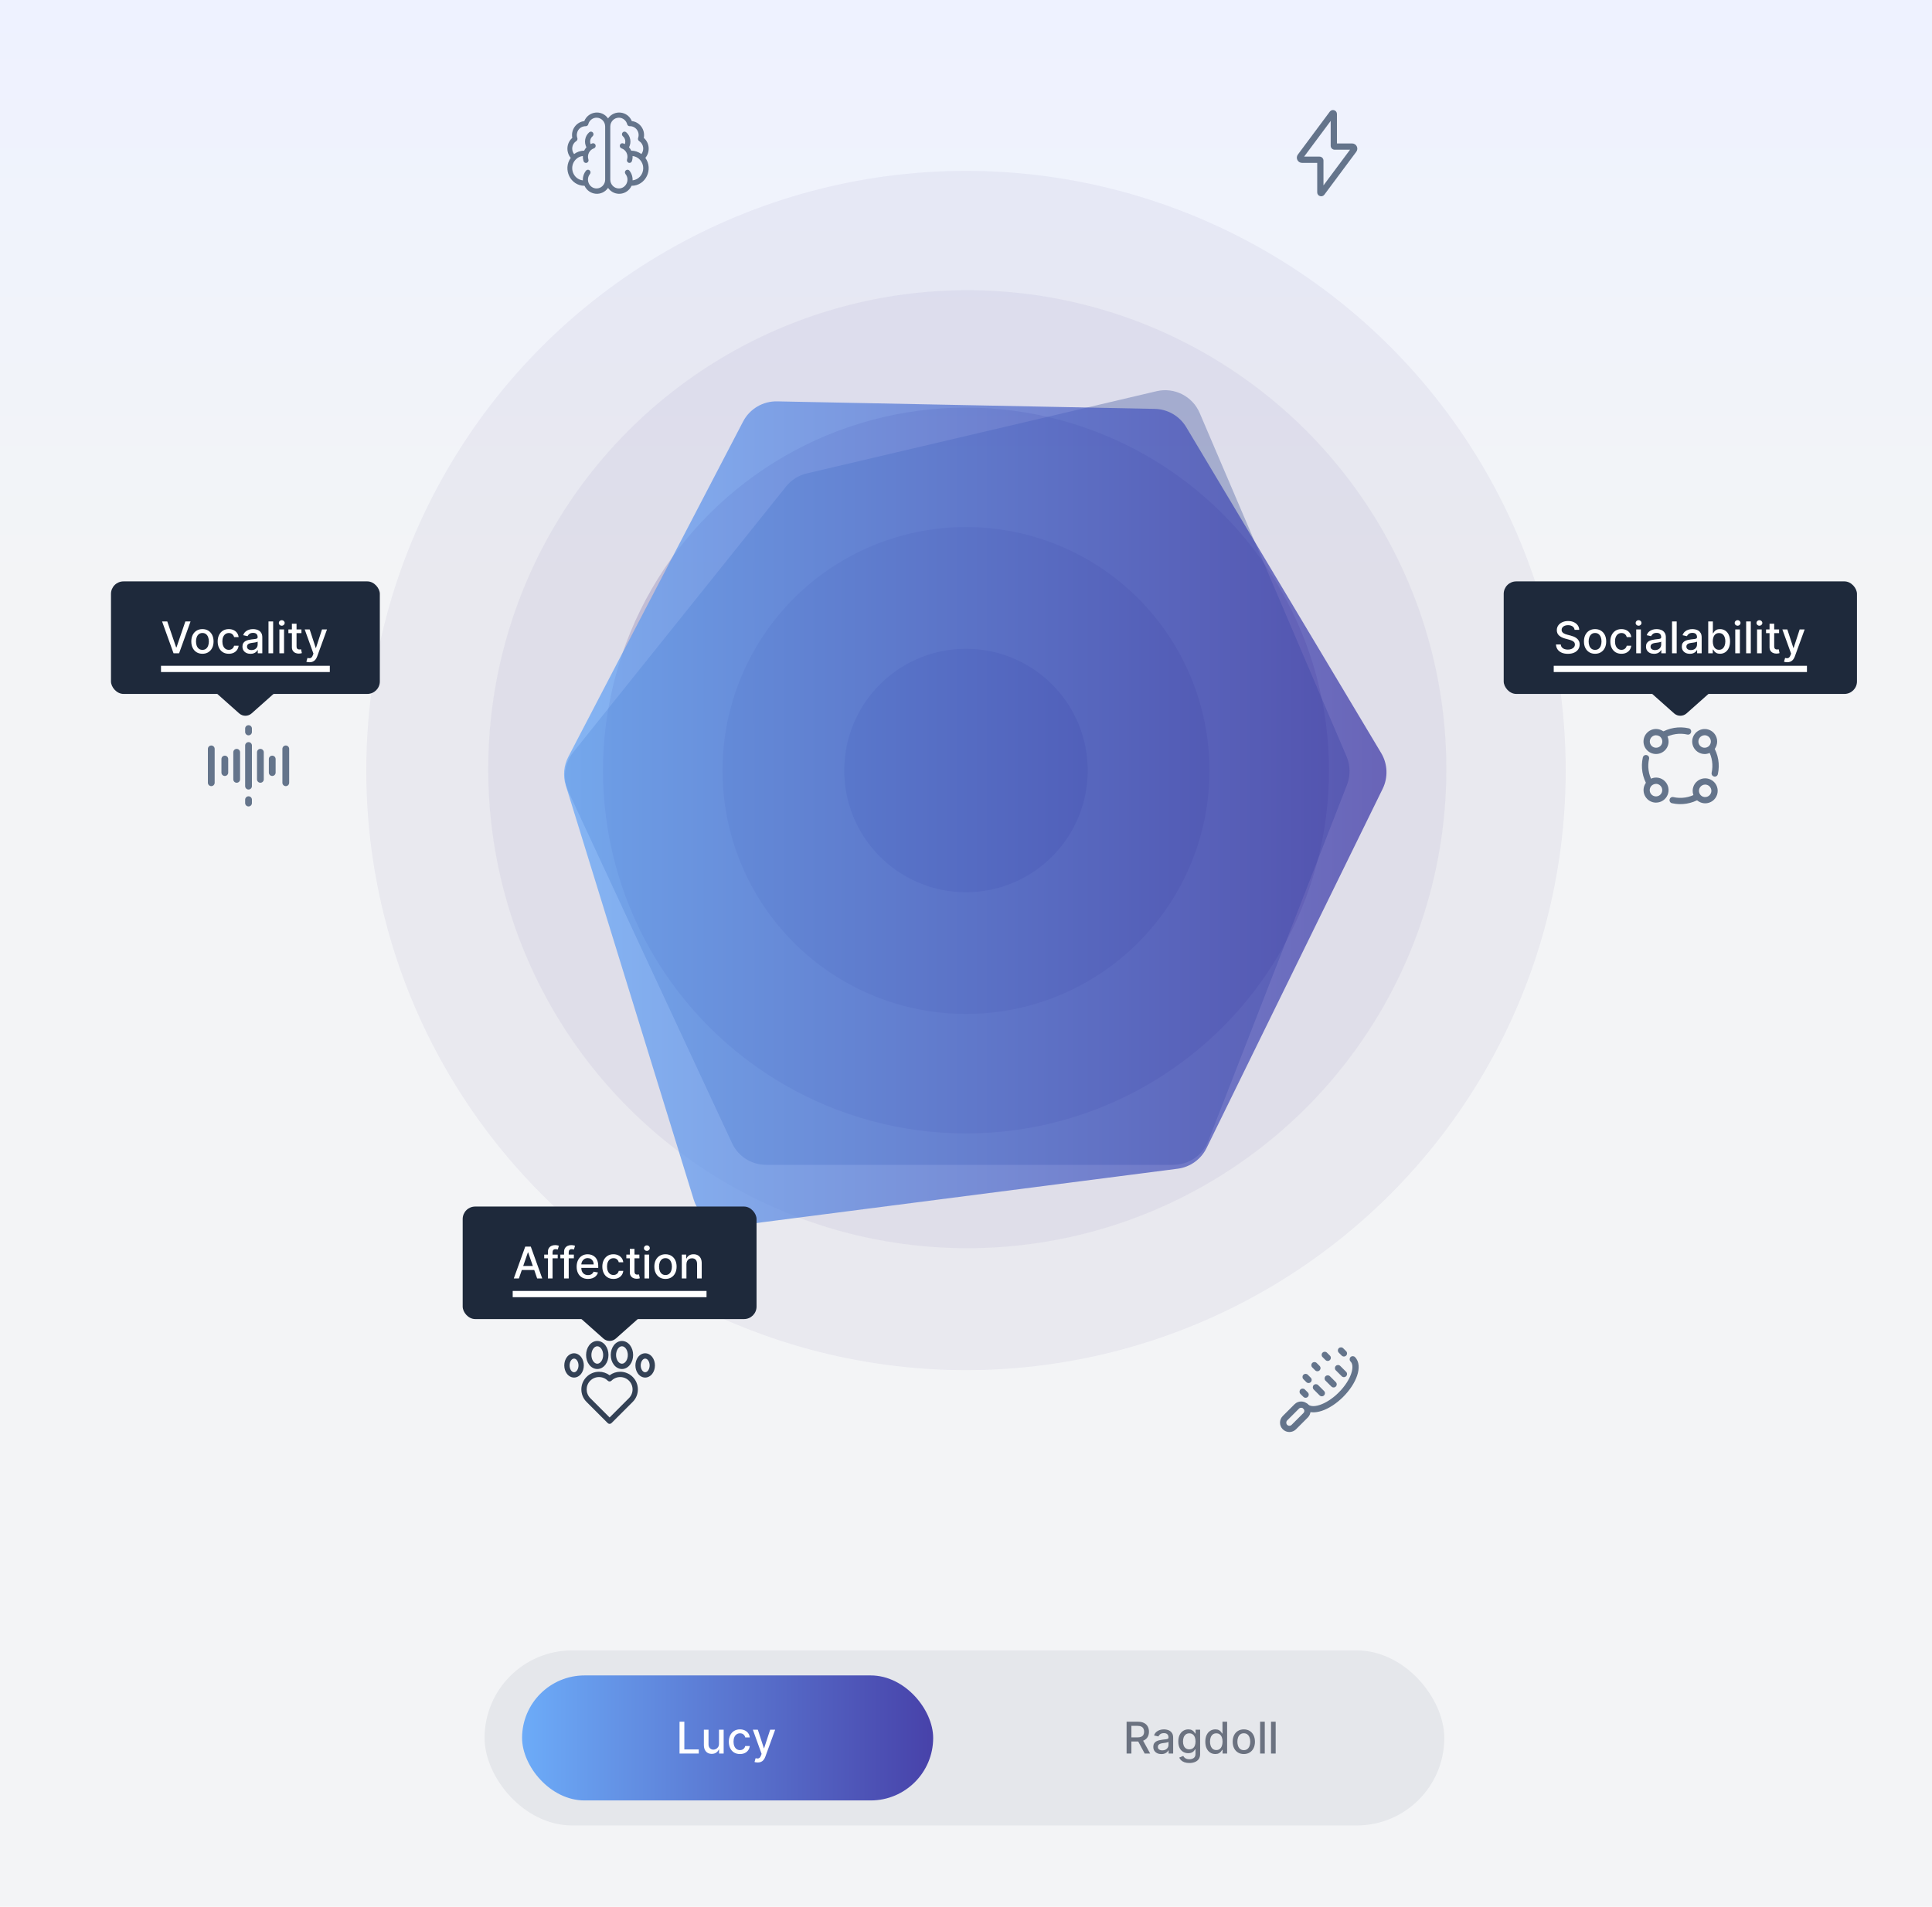 <svg width="618" height="610" viewBox="0 0 618 610" fill="none" xmlns="http://www.w3.org/2000/svg">
<g clip-path="url(#clip0_1404_4248)">
<rect width="618" height="610" fill="url(#paint0_linear_1404_4248)"/>
<path opacity="0.05" d="M475.123 150.588C509.389 209.938 509.389 283.062 475.123 342.412V342.412C440.857 401.763 377.53 438.325 308.998 438.325V438.325C240.466 438.325 177.139 401.763 142.873 342.412V342.412C108.607 283.062 108.607 209.938 142.873 150.588V150.588C177.139 91.237 240.466 54.675 308.998 54.675V54.675C377.53 54.675 440.857 91.237 475.123 150.588V150.588Z" fill="#200065"/>
<path opacity="0.05" d="M442.127 169.462C469.501 216.876 469.501 275.292 442.127 322.706V322.706C414.753 370.119 364.163 399.327 309.414 399.327V399.327C254.666 399.327 204.076 370.119 176.702 322.706V322.706C149.327 275.292 149.327 216.876 176.702 169.462V169.462C204.076 122.049 254.666 92.841 309.414 92.841V92.841C364.163 92.841 414.753 122.049 442.127 169.462V169.462Z" fill="#200065"/>
<path opacity="0.15" d="M409.547 188.448C430.287 224.371 430.287 268.63 409.547 304.553V304.553C388.807 340.475 350.478 362.605 308.998 362.605V362.605C267.518 362.605 229.189 340.475 208.449 304.553V304.553C187.709 268.63 187.709 224.371 208.449 188.448V188.448C229.189 152.525 267.518 130.396 308.998 130.396V130.396C350.478 130.396 388.807 152.525 409.547 188.448V188.448Z" fill="#200065"/>
<path opacity="0.15" d="M376.447 207.558C390.36 231.655 390.36 261.344 376.447 285.442V285.442C362.535 309.539 336.823 324.383 308.998 324.383V324.383C281.173 324.383 255.461 309.539 241.549 285.442V285.442C227.636 261.344 227.636 231.655 241.549 207.558V207.558C255.461 183.461 281.173 168.616 308.998 168.616V168.616C336.823 168.616 362.535 183.461 376.447 207.558V207.558Z" fill="#200065"/>
<path opacity="0.2" d="M342.723 227.029C349.679 239.078 349.679 253.923 342.723 265.971V265.971C335.766 278.02 322.911 285.442 308.998 285.442V285.442C295.085 285.442 282.23 278.02 275.273 265.971V265.971C268.317 253.923 268.317 239.078 275.273 227.029V227.029C282.23 214.981 295.085 207.558 308.998 207.559V207.559C322.911 207.559 335.766 214.981 342.723 227.029V227.029Z" fill="#200065"/>
<path opacity="0.3" d="M181.824 253.253C179.899 249.118 180.486 244.249 183.337 240.689L251.453 155.638C253.13 153.543 255.461 152.072 258.073 151.458L369.965 125.152C375.64 123.818 381.453 126.755 383.745 132.115L430.73 241.995C431.965 244.883 432.019 248.141 430.879 251.068L386.505 365.011C384.71 369.621 380.27 372.656 375.323 372.656H245.039C240.372 372.656 236.128 369.95 234.159 365.719L181.824 253.253Z" fill="#1E3A8A"/>
<path opacity="0.7" d="M180.969 251.214C180.037 248.195 180.333 244.93 181.793 242.128L237.695 134.858C239.802 130.815 244.018 128.315 248.576 128.406L369.386 130.811C373.521 130.893 377.323 133.099 379.446 136.649L441.804 240.911C443.889 244.398 444.069 248.703 442.28 252.352L385.951 367.278C384.178 370.897 380.707 373.383 376.711 373.899L234.916 392.183C229.126 392.929 223.639 389.4 221.916 383.822L180.969 251.214Z" fill="url(#paint1_linear_1404_4248)"/>
<path d="M543.33 255.08C543.483 255.236 543.655 255.373 543.84 255.49C541.144 257.128 537.918 257.658 534.84 256.97C534.702 256.941 534.571 256.884 534.457 256.802C534.343 256.72 534.247 256.614 534.176 256.493C534.105 256.371 534.061 256.235 534.046 256.095C534.031 255.955 534.046 255.814 534.09 255.68C534.137 255.521 534.223 255.377 534.34 255.26C534.457 255.146 534.601 255.063 534.758 255.018C534.914 254.972 535.08 254.966 535.24 255C537.752 255.574 540.388 255.178 542.62 253.89C542.757 254.338 543.001 254.746 543.33 255.08Z" fill="#64748B"/>
<path d="M547.94 238.59C549.633 241.294 550.193 244.556 549.5 247.67C549.47 247.806 549.413 247.934 549.331 248.046C549.248 248.159 549.144 248.253 549.023 248.323C548.903 248.392 548.769 248.436 548.631 248.451C548.493 248.466 548.353 248.452 548.22 248.41C547.977 248.344 547.769 248.189 547.635 247.976C547.502 247.763 547.453 247.507 547.5 247.26C548.058 244.792 547.681 242.205 546.44 240C546.815 239.859 547.155 239.641 547.44 239.36C547.649 239.133 547.818 238.873 547.94 238.59V238.59Z" fill="#64748B"/>
<path d="M540.91 234.32C540.863 234.478 540.777 234.623 540.66 234.74C540.542 234.853 540.399 234.936 540.242 234.982C540.085 235.027 539.92 235.033 539.76 235C537.292 234.441 534.705 234.819 532.5 236.06C532.359 235.685 532.141 235.345 531.86 235.06C531.643 234.838 531.389 234.656 531.11 234.52C533.813 232.852 537.06 232.306 540.16 233C540.301 233.027 540.435 233.085 540.552 233.169C540.67 233.254 540.767 233.362 540.838 233.487C540.91 233.613 540.953 233.752 540.965 233.896C540.978 234.04 540.959 234.184 540.91 234.32V234.32Z" fill="#64748B"/>
<path d="M527.24 241.839C527.353 241.957 527.436 242.1 527.482 242.257C527.527 242.414 527.533 242.58 527.5 242.739C526.941 245.207 527.319 247.794 528.56 249.999C528.185 250.14 527.845 250.358 527.56 250.639C527.338 250.857 527.156 251.11 527.02 251.389C525.352 248.687 524.806 245.439 525.5 242.339C525.528 242.201 525.585 242.071 525.667 241.956C525.75 241.842 525.855 241.746 525.977 241.676C526.099 241.605 526.234 241.56 526.374 241.546C526.514 241.531 526.656 241.546 526.79 241.589C526.959 241.632 527.114 241.718 527.24 241.839Z" fill="#64748B"/>
<path d="M545.45 257C544.691 256.997 543.949 256.779 543.31 256.37C543.067 256.216 542.842 256.035 542.64 255.83C542.181 255.386 541.838 254.837 541.64 254.23C541.38 253.427 541.381 252.562 541.643 251.759C541.905 250.956 542.414 250.257 543.098 249.762C543.782 249.266 544.604 248.999 545.449 249C546.293 249.001 547.115 249.268 547.798 249.765C548.481 250.261 548.989 250.961 549.25 251.764C549.511 252.567 549.511 253.432 549.251 254.235C548.99 255.038 548.482 255.738 547.799 256.235C547.117 256.731 546.294 256.999 545.45 257V257ZM545.45 251C545.135 251.001 544.825 251.076 544.545 251.219C544.265 251.362 544.023 251.569 543.838 251.823C543.653 252.077 543.53 252.372 543.48 252.682C543.43 252.993 543.454 253.31 543.55 253.61C543.641 253.915 543.806 254.194 544.03 254.42C544.129 254.522 544.24 254.613 544.36 254.69C544.62 254.854 544.913 254.956 545.219 254.988C545.524 255.02 545.833 254.981 546.121 254.875C546.409 254.768 546.668 254.597 546.879 254.374C547.091 254.151 547.248 253.882 547.338 253.589C547.429 253.296 547.451 252.985 547.402 252.682C547.354 252.379 547.236 252.091 547.058 251.841C546.88 251.59 546.647 251.384 546.377 251.239C546.107 251.093 545.807 251.011 545.5 251H545.45Z" fill="#64748B"/>
<path d="M529.72 241.22C529.114 241.22 528.515 241.083 527.97 240.818C527.425 240.554 526.947 240.168 526.572 239.692C526.197 239.215 525.936 238.66 525.807 238.068C525.679 237.475 525.687 236.862 525.83 236.273C525.974 235.684 526.249 235.135 526.636 234.668C527.023 234.201 527.51 233.829 528.062 233.578C528.614 233.327 529.216 233.205 529.822 233.221C530.427 233.237 531.022 233.39 531.56 233.67C531.932 233.851 532.27 234.094 532.56 234.39C532.932 234.76 533.225 235.202 533.42 235.69C533.733 236.418 533.819 237.225 533.665 238.003C533.512 238.781 533.126 239.495 532.56 240.05C532.187 240.422 531.744 240.717 531.257 240.918C530.769 241.119 530.247 241.221 529.72 241.22V241.22ZM529.72 235.22C529.195 235.222 528.692 235.43 528.32 235.8C528.134 235.985 527.986 236.206 527.886 236.449C527.785 236.692 527.733 236.952 527.733 237.215C527.733 237.478 527.785 237.738 527.886 237.981C527.986 238.223 528.134 238.444 528.32 238.63C528.506 238.816 528.726 238.963 528.969 239.064C529.212 239.164 529.472 239.216 529.735 239.216C529.998 239.216 530.258 239.164 530.501 239.064C530.743 238.963 530.964 238.816 531.15 238.63C531.427 238.35 531.616 237.996 531.692 237.61C531.769 237.224 531.73 236.824 531.58 236.46C531.484 236.212 531.337 235.987 531.15 235.8C531.013 235.661 530.854 235.546 530.68 235.46C530.377 235.304 530.04 235.225 529.7 235.23L529.72 235.22Z" fill="#64748B"/>
<path d="M529.72 256.78C529.034 256.778 528.36 256.599 527.763 256.262C527.166 255.925 526.666 255.439 526.311 254.853C525.955 254.267 525.757 253.599 525.734 252.913C525.711 252.228 525.864 251.548 526.18 250.94C526.361 250.567 526.604 250.229 526.9 249.94C527.27 249.567 527.712 249.275 528.2 249.08C528.928 248.766 529.735 248.681 530.513 248.834C531.291 248.988 532.005 249.373 532.56 249.94C533.12 250.499 533.501 251.212 533.656 251.988C533.81 252.765 533.731 253.569 533.428 254.301C533.125 255.032 532.612 255.657 531.954 256.096C531.295 256.536 530.521 256.77 529.73 256.77L529.72 256.78ZM529.72 250.78C529.186 250.79 528.676 251.001 528.29 251.37C528.151 251.506 528.036 251.665 527.95 251.84C527.746 252.217 527.668 252.651 527.73 253.076C527.791 253.501 527.987 253.895 528.29 254.2C528.476 254.385 528.696 254.533 528.939 254.634C529.182 254.734 529.442 254.786 529.705 254.786C529.968 254.786 530.228 254.734 530.471 254.634C530.713 254.533 530.934 254.385 531.12 254.2C531.306 254.014 531.453 253.793 531.554 253.55C531.655 253.308 531.706 253.047 531.706 252.785C531.706 252.522 531.655 252.261 531.554 252.019C531.453 251.776 531.306 251.555 531.12 251.37C530.755 250.997 530.26 250.782 529.74 250.77L529.72 250.78Z" fill="#64748B"/>
<path d="M545.27 241.229C544.614 241.226 543.969 241.06 543.392 240.749C542.814 240.437 542.323 239.987 541.96 239.441C541.597 238.894 541.375 238.266 541.312 237.613C541.249 236.96 541.347 236.302 541.599 235.696C541.851 235.09 542.247 234.555 542.754 234.138C543.261 233.722 543.863 233.437 544.506 233.308C545.15 233.179 545.815 233.21 546.443 233.398C547.072 233.587 547.644 233.927 548.11 234.389C548.71 234.99 549.104 235.767 549.233 236.607C549.363 237.446 549.221 238.305 548.83 239.059C548.649 239.431 548.405 239.77 548.11 240.059C547.348 240.8 546.332 241.222 545.27 241.239V241.229ZM545.27 235.229C544.876 235.231 544.491 235.349 544.163 235.569C543.836 235.789 543.581 236.101 543.43 236.465C543.279 236.83 543.24 237.23 543.316 237.617C543.393 238.004 543.582 238.36 543.86 238.639C544.139 238.917 544.494 239.105 544.88 239.182C545.266 239.258 545.666 239.219 546.03 239.069C546.274 238.973 546.496 238.826 546.68 238.639C546.819 238.503 546.934 238.344 547.02 238.169C547.224 237.792 547.301 237.358 547.24 236.933C547.179 236.508 546.982 236.114 546.68 235.809C546.309 235.436 545.806 235.224 545.28 235.219L545.27 235.229Z" fill="#64748B"/>
<path fill-rule="evenodd" clip-rule="evenodd" d="M432.008 434.157C432.399 433.767 433.032 433.767 433.423 434.157C434.876 435.611 434.842 437.896 434.122 440.056C433.381 442.28 431.82 444.716 429.651 446.885C427.483 449.054 425.046 450.614 422.823 451.355C420.663 452.075 418.377 452.11 416.924 450.656C416.533 450.266 416.533 449.633 416.924 449.242C417.314 448.852 417.947 448.852 418.338 449.242C418.967 449.871 420.256 450.103 422.19 449.458C424.061 448.834 426.24 447.468 428.237 445.471C430.234 443.474 431.601 441.295 432.224 439.424C432.869 437.489 432.638 436.201 432.008 435.571C431.618 435.181 431.618 434.548 432.008 434.157V434.157Z" fill="#64748B"/>
<path fill-rule="evenodd" clip-rule="evenodd" d="M423.052 432.743C423.443 432.353 424.076 432.353 424.467 432.743L425.409 433.686C425.8 434.076 425.8 434.71 425.409 435.1C425.019 435.491 424.386 435.491 423.995 435.1L423.052 434.157C422.662 433.767 422.662 433.134 423.052 432.743V432.743Z" fill="#64748B"/>
<path fill-rule="evenodd" clip-rule="evenodd" d="M419.752 436.043C420.143 435.652 420.776 435.652 421.167 436.043L422.109 436.986C422.5 437.376 422.5 438.009 422.109 438.4C421.719 438.79 421.086 438.79 420.695 438.4L419.752 437.457C419.362 437.067 419.362 436.433 419.752 436.043Z" fill="#64748B"/>
<path fill-rule="evenodd" clip-rule="evenodd" d="M416.924 439.814C417.315 439.424 417.948 439.424 418.338 439.814L419.281 440.757C419.672 441.148 419.672 441.781 419.281 442.171C418.891 442.562 418.258 442.562 417.867 442.171L416.924 441.229C416.534 440.838 416.534 440.205 416.924 439.814V439.814Z" fill="#64748B"/>
<path fill-rule="evenodd" clip-rule="evenodd" d="M415.981 444.528C416.371 444.138 417.005 444.138 417.395 444.528L418.338 445.471C418.728 445.862 418.728 446.495 418.338 446.885C417.947 447.276 417.314 447.276 416.924 446.885L415.981 445.942C415.59 445.552 415.59 444.919 415.981 444.528V444.528Z" fill="#64748B"/>
<path fill-rule="evenodd" clip-rule="evenodd" d="M428.237 431.329C428.628 430.939 429.261 430.939 429.651 431.329L430.594 432.272C430.985 432.662 430.985 433.296 430.594 433.686C430.204 434.077 429.571 434.077 429.18 433.686L428.237 432.743C427.847 432.353 427.847 431.72 428.237 431.329Z" fill="#64748B"/>
<path fill-rule="evenodd" clip-rule="evenodd" d="M427.294 436.986C427.685 436.596 428.318 436.596 428.709 436.986L430.594 438.872C430.985 439.262 430.985 439.896 430.594 440.286C430.204 440.677 429.571 440.677 429.18 440.286L427.295 438.4C426.904 438.01 426.904 437.377 427.294 436.986Z" fill="#64748B"/>
<path fill-rule="evenodd" clip-rule="evenodd" d="M423.995 440.286C424.385 439.896 425.018 439.896 425.409 440.286L427.294 442.172C427.685 442.562 427.685 443.195 427.294 443.586C426.904 443.976 426.271 443.976 425.88 443.586L423.994 441.7C423.604 441.31 423.604 440.677 423.995 440.286Z" fill="#64748B"/>
<path fill-rule="evenodd" clip-rule="evenodd" d="M420.224 443.114C420.614 442.724 421.247 442.724 421.638 443.114L423.523 445C423.914 445.39 423.914 446.024 423.523 446.414C423.133 446.805 422.5 446.805 422.109 446.414L420.224 444.528C419.833 444.138 419.833 443.505 420.224 443.114Z" fill="#64748B"/>
<path fill-rule="evenodd" clip-rule="evenodd" d="M416.924 450.656C416.533 450.266 415.9 450.266 415.509 450.656L411.738 454.427C411.348 454.818 411.348 455.451 411.738 455.842C412.129 456.232 412.762 456.232 413.152 455.842L416.924 452.07C417.314 451.68 417.314 451.047 416.924 450.656V450.656ZM414.095 449.242C415.267 448.07 417.166 448.07 418.338 449.242C419.509 450.414 419.509 452.313 418.338 453.485L414.567 457.256C413.395 458.427 411.496 458.427 410.324 457.256C409.152 456.084 409.152 454.185 410.324 453.013L414.095 449.242Z" fill="#64748B"/>
<path d="M78.417 251.5C78.417 252.098 78.902 252.584 79.5 252.584C80.098 252.584 80.584 252.098 80.584 251.5V238.5C80.584 237.902 80.098 237.417 79.5 237.417C78.902 237.417 78.417 237.902 78.417 238.5V251.5Z" fill="#64748B"/>
<path d="M67.583 238.5C66.985 238.5 66.5 238.985 66.5 239.583V250.417C66.5 251.015 66.985 251.5 67.583 251.5C68.181 251.5 68.667 251.015 68.667 250.417V239.583C68.667 238.985 68.181 238.5 67.583 238.5Z" fill="#64748B"/>
<path d="M76.792 249.333V240.666C76.792 240.068 76.306 239.583 75.708 239.583C75.11 239.583 74.625 240.068 74.625 240.666V249.333C74.625 249.931 75.11 250.416 75.708 250.416C76.306 250.416 76.792 249.931 76.792 249.333Z" fill="#64748B"/>
<path d="M71.917 248.25C72.515 248.25 73 247.765 73 247.167V242.833C73 242.235 72.515 241.75 71.917 241.75C71.319 241.75 70.833 242.235 70.833 242.833V247.167C70.833 247.765 71.319 248.25 71.917 248.25Z" fill="#64748B"/>
<path d="M84.375 249.333V240.666C84.375 240.068 83.89 239.583 83.292 239.583C82.694 239.583 82.208 240.068 82.208 240.666V249.333C82.208 249.931 82.694 250.416 83.292 250.416C83.89 250.416 84.375 249.931 84.375 249.333Z" fill="#64748B"/>
<path d="M91.417 238.5C90.819 238.5 90.334 238.985 90.334 239.583V250.417C90.334 251.015 90.819 251.5 91.417 251.5C92.015 251.5 92.5 251.015 92.5 250.417V239.583C92.5 238.985 92.015 238.5 91.417 238.5Z" fill="#64748B"/>
<path d="M87.084 241.75C86.486 241.75 86 242.235 86 242.833V247.167C86 247.765 86.486 248.25 87.084 248.25C87.682 248.25 88.167 247.765 88.167 247.167V242.833C88.167 242.235 87.682 241.75 87.084 241.75Z" fill="#64748B"/>
<path d="M78.417 256.917C78.417 257.515 78.902 258 79.5 258C80.098 258 80.584 257.515 80.584 256.917V255.833C80.584 255.235 80.098 254.75 79.5 254.75C78.902 254.75 78.417 255.235 78.417 255.833V256.917Z" fill="#64748B"/>
<path d="M79.5 235.25C80.098 235.25 80.584 234.765 80.584 234.167V233.083C80.584 232.485 80.098 232 79.5 232C78.902 232 78.417 232.485 78.417 233.083V234.167C78.417 234.765 78.902 235.25 79.5 235.25Z" fill="#64748B"/>
<path fill-rule="evenodd" clip-rule="evenodd" d="M425.371 35.716C426.099 34.738 427.654 35.252 427.654 36.472V45.895H432.506C433.877 45.895 434.662 47.457 433.843 48.557L423.629 62.285C422.901 63.263 421.346 62.748 421.346 61.529V52.106H416.494C415.123 52.106 414.338 50.544 415.157 49.444L425.371 35.716ZM425.654 38.686L417.157 50.106H422.08C422.779 50.106 423.346 50.673 423.346 51.372V59.315L431.843 47.895H426.92C426.221 47.895 425.654 47.328 425.654 46.629V38.686Z" fill="#64748B"/>
<path d="M198.392 438.854C197.152 438.854 195.973 439.251 195 439.985C194.027 439.251 192.848 438.854 191.608 438.854C190.099 438.854 188.681 439.441 187.614 440.508C185.412 442.71 185.412 446.292 187.614 448.494L194.399 455.279C194.565 455.445 194.783 455.528 195 455.528C195.217 455.528 195.435 455.445 195.601 455.279L202.386 448.494C203.453 447.428 204.04 446.009 204.04 444.501C204.04 442.992 203.453 441.574 202.386 440.508C201.319 439.441 199.901 438.854 198.392 438.854V438.854ZM201.184 447.293L195 453.477L188.816 447.293C187.277 445.753 187.277 443.249 188.816 441.709C189.562 440.963 190.553 440.553 191.608 440.553C192.662 440.553 193.653 440.963 194.399 441.709C194.559 441.869 194.775 441.958 195 441.958C195.225 441.958 195.441 441.869 195.601 441.709C196.347 440.963 197.338 440.553 198.393 440.553C199.447 440.553 200.439 440.963 201.184 441.709C201.93 442.455 202.341 443.446 202.341 444.501C202.341 445.555 201.93 446.547 201.184 447.293Z" fill="#334155"/>
<path d="M191.057 437.979C192.045 437.979 192.997 437.467 193.667 436.573C194.292 435.74 194.636 434.645 194.636 433.49C194.636 432.335 194.292 431.24 193.667 430.406C192.997 429.512 192.045 429 191.057 429C190.068 429 189.117 429.512 188.447 430.406C187.821 431.24 187.477 432.335 187.477 433.49C187.477 434.645 187.821 435.74 188.447 436.573C189.117 437.467 190.068 437.979 191.057 437.979ZM191.057 430.699C192.076 430.699 192.937 431.977 192.937 433.49C192.937 435.002 192.076 436.28 191.057 436.28C190.037 436.28 189.176 435.002 189.176 433.49C189.176 431.977 190.037 430.699 191.057 430.699Z" fill="#334155"/>
<path d="M198.943 437.979C199.932 437.979 200.884 437.467 201.554 436.573C202.179 435.74 202.523 434.645 202.523 433.49C202.523 432.335 202.179 431.24 201.554 430.406C200.884 429.512 199.932 429 198.943 429C197.955 429 197.003 429.512 196.333 430.406C195.708 431.24 195.364 432.335 195.364 433.49C195.364 434.645 195.708 435.74 196.333 436.573C197.003 437.467 197.955 437.979 198.943 437.979V437.979ZM198.943 430.699C199.963 430.699 200.824 431.977 200.824 433.49C200.824 435.002 199.963 436.28 198.943 436.28C197.924 436.28 197.063 435.002 197.063 433.49C197.063 431.977 197.924 430.699 198.943 430.699Z" fill="#334155"/>
<path d="M208.664 434.172C208.078 433.391 207.244 432.943 206.375 432.943C205.507 432.943 204.673 433.391 204.087 434.172C203.548 434.891 203.251 435.834 203.251 436.826C203.251 437.819 203.548 438.762 204.087 439.481C204.673 440.262 205.507 440.71 206.375 440.71C207.244 440.71 208.078 440.262 208.664 439.481C209.203 438.762 209.5 437.819 209.5 436.826C209.5 435.834 209.203 434.891 208.664 434.172V434.172ZM206.375 439.01C205.603 439.01 204.95 438.01 204.95 436.826C204.95 435.643 205.603 434.643 206.375 434.643C207.148 434.643 207.801 435.643 207.801 436.826C207.801 438.01 207.148 439.01 206.375 439.01Z" fill="#334155"/>
<path d="M185.913 434.172C185.328 433.391 184.494 432.943 183.625 432.943C182.756 432.943 181.922 433.391 181.336 434.172C180.797 434.891 180.5 435.834 180.5 436.826C180.5 437.819 180.797 438.762 181.336 439.481C181.922 440.262 182.756 440.709 183.625 440.709C184.494 440.709 185.328 440.262 185.913 439.481C186.452 438.762 186.749 437.819 186.749 436.826C186.749 435.834 186.452 434.891 185.913 434.172ZM183.625 439.01C182.852 439.01 182.199 438.01 182.199 436.826C182.199 435.643 182.852 434.643 183.625 434.643C184.397 434.643 185.05 435.643 185.05 436.826C185.05 438.01 184.397 439.01 183.625 439.01Z" fill="#334155"/>
<path d="M205.936 44.116C206.454 41.491 204.64 39.023 202.108 38.743C200.785 35.538 196.515 34.999 194.501 37.886C192.487 35 188.217 35.536 186.893 38.743C184.361 39.023 182.548 41.493 183.065 44.116C181.179 45.739 180.984 48.631 182.57 50.507C179.942 54.14 182.44 59.435 186.973 59.435C188.421 62.535 192.554 62.903 194.501 60.114C196.449 62.905 200.582 62.532 202.028 59.435C206.551 59.445 209.061 54.141 206.432 50.507C208.02 48.629 207.821 45.737 205.936 44.116V44.116ZM190.829 60.291C188.539 60.291 187.217 57.529 188.709 55.675C188.998 55.317 188.949 54.786 188.6 54.49C188.251 54.194 187.734 54.245 187.446 54.603C186.757 55.459 186.39 56.567 186.448 57.703C183.34 57.364 181.956 53.549 184.01 51.198C184.033 51.224 184.803 50.093 186.447 49.913C186.42 50.458 186.49 51.009 186.66 51.544C186.773 51.898 187.094 52.124 187.439 52.124C187.994 52.124 188.392 51.566 188.218 51.021C187.747 49.542 188.536 47.946 189.976 47.463C190.406 47.319 190.641 46.843 190.5 46.402C190.36 45.96 189.897 45.719 189.467 45.864C189.279 45.926 189.098 46.002 188.923 46.089C188.596 45.23 188.822 44.216 189.55 43.597C189.898 43.3 189.947 42.77 189.658 42.412C189.369 42.054 188.853 42.005 188.504 42.301C187.084 43.509 186.756 45.538 187.581 47.117C187.028 47.743 186.9 48.208 186.854 48.208C185.651 48.208 184.538 48.61 183.635 49.29C182.629 47.997 182.915 46.049 184.335 45.14C184.662 44.931 184.803 44.516 184.673 44.143C184.071 42.412 185.207 40.377 187.381 40.377C187.751 40.377 188.077 40.12 188.173 39.751C188.491 38.516 189.583 37.654 190.829 37.654C192.344 37.654 193.577 38.92 193.577 40.475V57.47C193.577 59.026 192.344 60.291 190.829 60.291V60.291ZM205.159 49.29C204.181 48.554 202.996 48.189 201.924 48.209C201.738 47.809 201.509 47.453 201.212 47.117C202.037 45.54 201.71 43.51 200.289 42.301C199.941 42.005 199.424 42.054 199.135 42.412C198.846 42.77 198.895 43.3 199.243 43.597C199.972 44.216 200.197 45.23 199.87 46.089C199.695 46.002 199.514 45.926 199.327 45.864C198.896 45.719 198.434 45.96 198.293 46.402C198.152 46.843 198.387 47.319 198.817 47.463C200.258 47.946 201.046 49.542 200.575 51.021C200.435 51.462 200.669 51.938 201.1 52.082C201.528 52.226 201.992 51.988 202.134 51.544C202.304 51.009 202.373 50.458 202.346 49.913C204.272 50.124 205.755 51.805 205.755 53.808C205.755 55.827 204.259 57.494 202.345 57.703C202.403 56.572 202.039 55.462 201.348 54.603C201.059 54.245 200.543 54.194 200.194 54.49C199.845 54.786 199.796 55.317 200.084 55.675C201.574 57.525 200.256 60.291 197.964 60.291C196.449 60.291 195.216 59.026 195.216 57.47V40.475C195.216 38.92 196.449 37.654 197.964 37.654C199.21 37.654 200.302 38.516 200.621 39.751C200.718 40.13 201.057 40.39 201.44 40.376C203.36 40.304 204.775 42.262 204.12 44.143C203.991 44.516 204.131 44.931 204.459 45.14C205.88 46.05 206.163 47.999 205.159 49.29V49.29Z" fill="#64748B"/>
<rect x="155" y="528" width="307" height="56" rx="28" fill="#E5E7EB"/>
<rect x="167" y="536" width="131.5" height="40" rx="20" fill="url(#paint2_linear_1404_4248)" fill-opacity="0.9"/>
<path d="M217.369 561V550.818H218.905V559.678H223.518V561H217.369ZM229.989 557.833V553.364H231.48V561H230.019V559.678H229.939C229.764 560.085 229.482 560.425 229.094 560.697C228.71 560.965 228.231 561.099 227.657 561.099C227.167 561.099 226.733 560.992 226.355 560.776C225.98 560.558 225.685 560.234 225.47 559.807C225.258 559.379 225.152 558.851 225.152 558.221V553.364H226.638V558.042C226.638 558.562 226.782 558.977 227.071 559.285C227.359 559.593 227.734 559.747 228.194 559.747C228.473 559.747 228.749 559.678 229.025 559.538C229.303 559.399 229.533 559.189 229.716 558.907C229.901 558.625 229.992 558.267 229.989 557.833ZM236.694 561.154C235.955 561.154 235.319 560.987 234.785 560.652C234.255 560.314 233.847 559.848 233.562 559.255C233.277 558.662 233.135 557.982 233.135 557.217C233.135 556.441 233.281 555.757 233.572 555.163C233.864 554.567 234.275 554.101 234.805 553.766C235.336 553.432 235.96 553.264 236.68 553.264C237.26 553.264 237.777 553.372 238.231 553.587C238.685 553.799 239.051 554.098 239.329 554.482C239.611 554.867 239.778 555.316 239.831 555.83H238.385C238.305 555.472 238.123 555.163 237.838 554.905C237.556 554.646 237.178 554.517 236.704 554.517C236.29 554.517 235.927 554.626 235.616 554.845C235.307 555.061 235.067 555.369 234.895 555.77C234.722 556.168 234.636 556.638 234.636 557.182C234.636 557.739 234.721 558.219 234.89 558.624C235.059 559.028 235.297 559.341 235.606 559.563C235.917 559.785 236.283 559.896 236.704 559.896C236.986 559.896 237.241 559.845 237.47 559.742C237.702 559.636 237.896 559.485 238.052 559.29C238.211 559.094 238.322 558.859 238.385 558.584H239.831C239.778 559.078 239.618 559.518 239.349 559.906C239.081 560.294 238.721 560.599 238.27 560.821C237.823 561.043 237.298 561.154 236.694 561.154ZM242.361 563.864C242.139 563.864 241.937 563.845 241.754 563.809C241.572 563.776 241.436 563.739 241.347 563.7L241.705 562.482C241.976 562.554 242.218 562.586 242.43 562.576C242.643 562.566 242.83 562.487 242.992 562.337C243.158 562.188 243.304 561.945 243.43 561.607L243.614 561.099L240.82 553.364H242.411L244.344 559.29H244.424L246.358 553.364H247.954L244.807 562.019C244.661 562.417 244.475 562.753 244.25 563.028C244.025 563.307 243.756 563.516 243.445 563.655C243.133 563.794 242.772 563.864 242.361 563.864Z" fill="white"/>
<path d="M360.369 561V550.818H363.998C364.787 550.818 365.441 550.954 365.962 551.226C366.485 551.498 366.876 551.874 367.135 552.354C367.393 552.832 367.523 553.384 367.523 554.01C367.523 554.633 367.392 555.182 367.13 555.656C366.871 556.126 366.48 556.492 365.957 556.754C365.436 557.016 364.782 557.147 363.993 557.147H361.244V555.825H363.854C364.351 555.825 364.755 555.753 365.067 555.611C365.382 555.468 365.612 555.261 365.758 554.989C365.904 554.718 365.977 554.391 365.977 554.01C365.977 553.625 365.902 553.292 365.753 553.011C365.607 552.729 365.377 552.513 365.062 552.364C364.75 552.212 364.341 552.136 363.834 552.136H361.905V561H360.369ZM365.395 556.406L367.911 561H366.161L363.695 556.406H365.395ZM371.495 561.169C371.011 561.169 370.574 561.08 370.183 560.901C369.791 560.718 369.482 560.455 369.253 560.11C369.027 559.765 368.915 559.343 368.915 558.842C368.915 558.411 368.998 558.057 369.163 557.778C369.329 557.5 369.553 557.28 369.835 557.117C370.116 556.955 370.431 556.832 370.779 556.749C371.127 556.666 371.482 556.603 371.843 556.56C372.3 556.507 372.672 556.464 372.957 556.431C373.242 556.395 373.449 556.337 373.578 556.257C373.707 556.178 373.772 556.048 373.772 555.869V555.835C373.772 555.4 373.649 555.064 373.404 554.825C373.162 554.587 372.801 554.467 372.32 554.467C371.82 554.467 371.425 554.578 371.137 554.8C370.852 555.019 370.655 555.263 370.545 555.531L369.148 555.213C369.314 554.749 369.556 554.375 369.874 554.089C370.196 553.801 370.565 553.592 370.983 553.463C371.401 553.33 371.84 553.264 372.3 553.264C372.605 553.264 372.929 553.301 373.27 553.374C373.615 553.443 373.936 553.572 374.234 553.761C374.536 553.95 374.783 554.22 374.975 554.572C375.167 554.92 375.263 555.372 375.263 555.929V561H373.812V559.956H373.752C373.656 560.148 373.512 560.337 373.32 560.523C373.127 560.708 372.88 560.862 372.579 560.985C372.277 561.108 371.916 561.169 371.495 561.169ZM371.818 559.976C372.229 559.976 372.58 559.895 372.872 559.732C373.167 559.57 373.391 559.358 373.543 559.096C373.699 558.831 373.777 558.547 373.777 558.246V557.261C373.724 557.314 373.621 557.364 373.469 557.411C373.32 557.454 373.149 557.492 372.957 557.525C372.764 557.555 372.577 557.583 372.395 557.609C372.213 557.633 372.06 557.652 371.938 557.669C371.649 557.705 371.386 557.767 371.147 557.853C370.912 557.939 370.723 558.063 370.58 558.226C370.441 558.385 370.371 558.597 370.371 558.862C370.371 559.23 370.507 559.509 370.779 559.697C371.051 559.883 371.397 559.976 371.818 559.976ZM380.445 564.023C379.839 564.023 379.317 563.943 378.879 563.784C378.445 563.625 378.09 563.415 377.815 563.153C377.54 562.891 377.335 562.604 377.199 562.293L378.476 561.766C378.566 561.911 378.685 562.066 378.834 562.228C378.987 562.394 379.192 562.535 379.451 562.651C379.713 562.767 380.049 562.825 380.46 562.825C381.023 562.825 381.489 562.687 381.857 562.412C382.225 562.14 382.409 561.706 382.409 561.109V559.608H382.314C382.225 559.77 382.096 559.951 381.927 560.15C381.761 560.349 381.532 560.521 381.241 560.667C380.949 560.813 380.569 560.886 380.102 560.886C379.499 560.886 378.955 560.745 378.471 560.463C377.991 560.178 377.61 559.759 377.328 559.205C377.05 558.648 376.91 557.964 376.91 557.152C376.91 556.34 377.048 555.644 377.323 555.064C377.601 554.484 377.983 554.04 378.466 553.732C378.95 553.42 379.499 553.264 380.112 553.264C380.586 553.264 380.969 553.344 381.26 553.503C381.552 553.659 381.779 553.841 381.942 554.05C382.107 554.259 382.235 554.442 382.324 554.602H382.434V553.364H383.89V561.169C383.89 561.825 383.738 562.364 383.433 562.785C383.128 563.206 382.715 563.517 382.195 563.719C381.678 563.922 381.095 564.023 380.445 564.023ZM380.43 559.653C380.858 559.653 381.219 559.553 381.514 559.354C381.812 559.152 382.038 558.864 382.19 558.489C382.346 558.112 382.424 557.659 382.424 557.132C382.424 556.618 382.348 556.166 382.195 555.775C382.043 555.384 381.819 555.079 381.524 554.86C381.229 554.638 380.864 554.527 380.43 554.527C379.983 554.527 379.61 554.643 379.312 554.875C379.013 555.104 378.788 555.415 378.635 555.81C378.486 556.204 378.412 556.645 378.412 557.132C378.412 557.633 378.488 558.072 378.64 558.45C378.793 558.827 379.018 559.122 379.317 559.335C379.618 559.547 379.989 559.653 380.43 559.653ZM388.743 561.149C388.126 561.149 387.576 560.992 387.092 560.677C386.612 560.359 386.234 559.906 385.959 559.32C385.687 558.73 385.551 558.022 385.551 557.197C385.551 556.371 385.689 555.665 385.964 555.079C386.242 554.492 386.623 554.043 387.107 553.732C387.591 553.42 388.14 553.264 388.753 553.264C389.227 553.264 389.608 553.344 389.896 553.503C390.188 553.659 390.413 553.841 390.572 554.05C390.735 554.259 390.861 554.442 390.95 554.602H391.04V550.818H392.526V561H391.074V559.812H390.95C390.861 559.974 390.731 560.16 390.562 560.369C390.397 560.577 390.168 560.76 389.876 560.915C389.585 561.071 389.207 561.149 388.743 561.149ZM389.071 559.881C389.498 559.881 389.86 559.769 390.155 559.543C390.453 559.315 390.678 558.998 390.831 558.594C390.987 558.189 391.064 557.719 391.064 557.182C391.064 556.652 390.988 556.187 390.836 555.79C390.683 555.392 390.46 555.082 390.165 554.86C389.87 554.638 389.505 554.527 389.071 554.527C388.623 554.527 388.251 554.643 387.952 554.875C387.654 555.107 387.429 555.424 387.276 555.825C387.127 556.226 387.052 556.678 387.052 557.182C387.052 557.692 387.129 558.151 387.281 558.559C387.434 558.967 387.659 559.29 387.957 559.528C388.259 559.764 388.63 559.881 389.071 559.881ZM397.864 561.154C397.148 561.154 396.524 560.99 395.99 560.662C395.456 560.334 395.042 559.875 394.747 559.285C394.452 558.695 394.305 558.005 394.305 557.217C394.305 556.424 394.452 555.732 394.747 555.138C395.042 554.545 395.456 554.085 395.99 553.756C396.524 553.428 397.148 553.264 397.864 553.264C398.58 553.264 399.205 553.428 399.739 553.756C400.272 554.085 400.687 554.545 400.982 555.138C401.277 555.732 401.424 556.424 401.424 557.217C401.424 558.005 401.277 558.695 400.982 559.285C400.687 559.875 400.272 560.334 399.739 560.662C399.205 560.99 398.58 561.154 397.864 561.154ZM397.869 559.906C398.333 559.906 398.718 559.784 399.023 559.538C399.328 559.293 399.553 558.967 399.699 558.559C399.848 558.151 399.923 557.702 399.923 557.212C399.923 556.724 399.848 556.277 399.699 555.869C399.553 555.458 399.328 555.129 399.023 554.88C398.718 554.631 398.333 554.507 397.869 554.507C397.402 554.507 397.014 554.631 396.706 554.88C396.401 555.129 396.174 555.458 396.025 555.869C395.879 556.277 395.806 556.724 395.806 557.212C395.806 557.702 395.879 558.151 396.025 558.559C396.174 558.967 396.401 559.293 396.706 559.538C397.014 559.784 397.402 559.906 397.869 559.906ZM404.57 550.818V561H403.083V550.818H404.57ZM408.056 550.818V561H406.57V550.818H408.056Z" fill="#6B7280"/>
<g filter="url(#filter0_d_1404_4248)">
<rect x="148.001" y="370" width="94" height="36" rx="4" fill="#1E293B"/>
<path d="M165.98 393H164.349L168.013 382.818H169.788L173.452 393H171.822L168.943 384.668H168.863L165.98 393ZM166.253 389.013H171.543V390.305H166.253V389.013ZM178.396 385.364V386.557H174.081V385.364H178.396ZM175.264 393V384.479C175.264 384.001 175.369 383.605 175.578 383.29C175.786 382.972 176.063 382.735 176.408 382.58C176.753 382.42 177.127 382.341 177.531 382.341C177.83 382.341 178.085 382.366 178.297 382.415C178.509 382.462 178.667 382.505 178.769 382.545L178.421 383.748C178.352 383.728 178.262 383.705 178.153 383.678C178.043 383.648 177.911 383.634 177.755 383.634C177.394 383.634 177.135 383.723 176.98 383.902C176.827 384.081 176.751 384.339 176.751 384.678V393H175.264ZM183.564 385.364V386.557H179.249V385.364H183.564ZM180.432 393V384.479C180.432 384.001 180.537 383.605 180.746 383.29C180.954 382.972 181.231 382.735 181.576 382.58C181.92 382.42 182.295 382.341 182.699 382.341C182.998 382.341 183.253 382.366 183.465 382.415C183.677 382.462 183.835 382.505 183.937 382.545L183.589 383.748C183.52 383.728 183.43 383.705 183.321 383.678C183.211 383.648 183.079 383.634 182.923 383.634C182.562 383.634 182.303 383.723 182.148 383.902C181.995 384.081 181.919 384.339 181.919 384.678V393H180.432ZM188.089 393.154C187.336 393.154 186.688 392.993 186.145 392.672C185.604 392.347 185.187 391.891 184.892 391.305C184.6 390.715 184.454 390.024 184.454 389.232C184.454 388.449 184.6 387.76 184.892 387.163C185.187 386.567 185.598 386.101 186.125 385.766C186.655 385.432 187.275 385.264 187.984 385.264C188.415 385.264 188.833 385.335 189.237 385.478C189.641 385.621 190.004 385.844 190.326 386.149C190.647 386.454 190.901 386.85 191.086 387.337C191.272 387.821 191.365 388.41 191.365 389.102V389.629H185.295V388.516H189.908C189.908 388.125 189.829 387.778 189.67 387.477C189.51 387.172 189.287 386.931 188.998 386.756C188.713 386.58 188.379 386.492 187.994 386.492C187.577 386.492 187.212 386.595 186.9 386.8C186.592 387.003 186.353 387.268 186.184 387.596C186.019 387.921 185.936 388.274 185.936 388.655V389.525C185.936 390.035 186.025 390.469 186.204 390.827C186.387 391.185 186.64 391.459 186.965 391.648C187.29 391.833 187.669 391.926 188.103 391.926C188.385 391.926 188.642 391.886 188.874 391.807C189.106 391.724 189.307 391.601 189.476 391.439C189.645 391.277 189.774 391.076 189.863 390.837L191.27 391.091C191.158 391.505 190.956 391.868 190.664 392.18C190.376 392.488 190.013 392.728 189.575 392.901C189.141 393.07 188.645 393.154 188.089 393.154ZM196.231 393.154C195.492 393.154 194.855 392.987 194.322 392.652C193.791 392.314 193.384 391.848 193.099 391.255C192.814 390.662 192.671 389.982 192.671 389.217C192.671 388.441 192.817 387.757 193.109 387.163C193.4 386.567 193.811 386.101 194.342 385.766C194.872 385.432 195.497 385.264 196.216 385.264C196.796 385.264 197.313 385.372 197.767 385.587C198.221 385.799 198.587 386.098 198.866 386.482C199.147 386.867 199.315 387.316 199.368 387.83H197.921C197.842 387.472 197.659 387.163 197.374 386.905C197.093 386.646 196.715 386.517 196.241 386.517C195.826 386.517 195.464 386.626 195.152 386.845C194.844 387.061 194.603 387.369 194.431 387.77C194.259 388.168 194.173 388.638 194.173 389.182C194.173 389.739 194.257 390.219 194.426 390.624C194.595 391.028 194.834 391.341 195.142 391.563C195.454 391.785 195.82 391.896 196.241 391.896C196.522 391.896 196.778 391.845 197.006 391.742C197.238 391.636 197.432 391.485 197.588 391.29C197.747 391.094 197.858 390.859 197.921 390.584H199.368C199.315 391.078 199.154 391.518 198.886 391.906C198.617 392.294 198.258 392.599 197.807 392.821C197.359 393.043 196.834 393.154 196.231 393.154ZM204.522 385.364V386.557H200.351V385.364H204.522ZM201.47 383.534H202.956V390.758C202.956 391.046 202.999 391.263 203.085 391.409C203.172 391.552 203.283 391.649 203.418 391.702C203.558 391.752 203.708 391.777 203.871 391.777C203.99 391.777 204.095 391.769 204.184 391.752C204.274 391.736 204.343 391.722 204.393 391.712L204.661 392.94C204.575 392.973 204.453 393.007 204.293 393.04C204.134 393.076 203.936 393.096 203.697 393.099C203.306 393.106 202.941 393.036 202.603 392.891C202.265 392.745 201.992 392.519 201.783 392.214C201.574 391.91 201.47 391.527 201.47 391.066V383.534ZM206.167 393V385.364H207.653V393H206.167ZM206.917 384.185C206.659 384.185 206.437 384.099 206.251 383.927C206.069 383.751 205.978 383.542 205.978 383.3C205.978 383.055 206.069 382.846 206.251 382.674C206.437 382.498 206.659 382.411 206.917 382.411C207.176 382.411 207.396 382.498 207.578 382.674C207.764 382.846 207.857 383.055 207.857 383.3C207.857 383.542 207.764 383.751 207.578 383.927C207.396 384.099 207.176 384.185 206.917 384.185ZM212.869 393.154C212.154 393.154 211.529 392.99 210.995 392.662C210.462 392.334 210.047 391.875 209.752 391.285C209.457 390.695 209.31 390.005 209.31 389.217C209.31 388.424 209.457 387.732 209.752 387.138C210.047 386.545 210.462 386.085 210.995 385.756C211.529 385.428 212.154 385.264 212.869 385.264C213.585 385.264 214.21 385.428 214.744 385.756C215.277 386.085 215.692 386.545 215.987 387.138C216.282 387.732 216.429 388.424 216.429 389.217C216.429 390.005 216.282 390.695 215.987 391.285C215.692 391.875 215.277 392.334 214.744 392.662C214.21 392.99 213.585 393.154 212.869 393.154ZM212.874 391.906C213.338 391.906 213.723 391.784 214.028 391.538C214.333 391.293 214.558 390.967 214.704 390.559C214.853 390.151 214.928 389.702 214.928 389.212C214.928 388.724 214.853 388.277 214.704 387.869C214.558 387.458 214.333 387.129 214.028 386.88C213.723 386.631 213.338 386.507 212.874 386.507C212.407 386.507 212.019 386.631 211.711 386.88C211.406 387.129 211.179 387.458 211.03 387.869C210.884 388.277 210.811 388.724 210.811 389.212C210.811 389.702 210.884 390.151 211.03 390.559C211.179 390.967 211.406 391.293 211.711 391.538C212.019 391.784 212.407 391.906 212.874 391.906ZM219.575 388.466V393H218.088V385.364H219.515V386.607H219.61C219.785 386.202 220.06 385.877 220.435 385.632C220.813 385.387 221.288 385.264 221.862 385.264C222.382 385.264 222.838 385.374 223.229 385.592C223.62 385.808 223.923 386.129 224.139 386.557C224.354 386.984 224.462 387.513 224.462 388.143V393H222.975V388.322C222.975 387.768 222.831 387.336 222.543 387.024C222.255 386.709 221.859 386.552 221.355 386.552C221.01 386.552 220.703 386.626 220.435 386.776C220.17 386.925 219.959 387.143 219.804 387.432C219.651 387.717 219.575 388.062 219.575 388.466Z" fill="white"/>
<path d="M226.001 397H164.001V399H226.001V397Z" fill="white" mask="url(#path-47-inside-1_1404_4248)"/>
<path d="M193.007 412.227C194.144 413.238 195.858 413.238 196.995 412.227L205.129 404.992C207.19 403.159 205.894 399.75 203.136 399.75H186.867C184.109 399.75 182.812 403.159 184.873 404.992L193.007 412.227Z" fill="#1E293B"/>
</g>
<g filter="url(#filter1_d_1404_4248)">
<rect x="35.5" y="170" width="86" height="36" rx="4" fill="#1E293B"/>
<path d="M53.508 182.818L56.342 191.111H56.457L59.291 182.818H60.951L57.287 193H55.512L51.848 182.818H53.508ZM64.753 193.154C64.037 193.154 63.412 192.99 62.879 192.662C62.345 192.334 61.931 191.875 61.636 191.285C61.341 190.695 61.193 190.005 61.193 189.217C61.193 188.424 61.341 187.732 61.636 187.138C61.931 186.545 62.345 186.085 62.879 185.756C63.412 185.428 64.037 185.264 64.753 185.264C65.469 185.264 66.094 185.428 66.627 185.756C67.161 186.085 67.575 186.545 67.87 187.138C68.165 187.732 68.313 188.424 68.313 189.217C68.313 190.005 68.165 190.695 67.87 191.285C67.575 191.875 67.161 192.334 66.627 192.662C66.094 192.99 65.469 193.154 64.753 193.154ZM64.758 191.906C65.222 191.906 65.606 191.784 65.911 191.538C66.216 191.293 66.442 190.967 66.588 190.559C66.737 190.151 66.811 189.702 66.811 189.212C66.811 188.724 66.737 188.277 66.588 187.869C66.442 187.458 66.216 187.129 65.911 186.88C65.606 186.631 65.222 186.507 64.758 186.507C64.291 186.507 63.903 186.631 63.595 186.88C63.29 187.129 63.063 187.458 62.913 187.869C62.768 188.277 62.695 188.724 62.695 189.212C62.695 189.702 62.768 190.151 62.913 190.559C63.063 190.967 63.29 191.293 63.595 191.538C63.903 191.784 64.291 191.906 64.758 191.906ZM73.189 193.154C72.45 193.154 71.813 192.987 71.279 192.652C70.749 192.314 70.341 191.848 70.056 191.255C69.771 190.662 69.629 189.982 69.629 189.217C69.629 188.441 69.775 187.757 70.066 187.163C70.358 186.567 70.769 186.101 71.299 185.766C71.83 185.432 72.454 185.264 73.174 185.264C73.754 185.264 74.271 185.372 74.725 185.587C75.179 185.799 75.545 186.098 75.823 186.482C76.105 186.867 76.273 187.316 76.326 187.83H74.879C74.799 187.472 74.617 187.163 74.332 186.905C74.05 186.646 73.672 186.517 73.198 186.517C72.784 186.517 72.421 186.626 72.11 186.845C71.802 187.061 71.561 187.369 71.389 187.77C71.216 188.168 71.13 188.638 71.13 189.182C71.13 189.739 71.215 190.219 71.384 190.624C71.553 191.028 71.791 191.341 72.1 191.563C72.411 191.785 72.778 191.896 73.198 191.896C73.48 191.896 73.735 191.845 73.964 191.742C74.196 191.636 74.39 191.485 74.546 191.29C74.705 191.094 74.816 190.859 74.879 190.584H76.326C76.273 191.078 76.112 191.518 75.843 191.906C75.575 192.294 75.215 192.599 74.765 192.821C74.317 193.043 73.792 193.154 73.189 193.154ZM80.138 193.169C79.654 193.169 79.216 193.08 78.825 192.901C78.434 192.718 78.124 192.455 77.895 192.11C77.67 191.765 77.557 191.343 77.557 190.842C77.557 190.411 77.64 190.057 77.806 189.778C77.972 189.5 78.195 189.28 78.477 189.117C78.759 188.955 79.074 188.832 79.422 188.749C79.77 188.666 80.124 188.603 80.486 188.56C80.943 188.507 81.314 188.464 81.599 188.431C81.884 188.395 82.091 188.337 82.221 188.257C82.35 188.178 82.415 188.048 82.415 187.869V187.835C82.415 187.4 82.292 187.064 82.047 186.825C81.805 186.587 81.444 186.467 80.963 186.467C80.462 186.467 80.068 186.578 79.78 186.8C79.495 187.019 79.297 187.263 79.188 187.531L77.791 187.213C77.957 186.749 78.199 186.375 78.517 186.089C78.838 185.801 79.208 185.592 79.626 185.463C80.043 185.33 80.482 185.264 80.943 185.264C81.248 185.264 81.571 185.301 81.912 185.374C82.257 185.443 82.579 185.572 82.877 185.761C83.179 185.95 83.425 186.22 83.618 186.572C83.81 186.92 83.906 187.372 83.906 187.929V193H82.454V191.956H82.395C82.299 192.148 82.154 192.337 81.962 192.523C81.77 192.708 81.523 192.862 81.221 192.985C80.92 193.108 80.558 193.169 80.138 193.169ZM80.461 191.976C80.872 191.976 81.223 191.895 81.515 191.732C81.81 191.57 82.033 191.358 82.186 191.096C82.342 190.831 82.42 190.547 82.42 190.246V189.261C82.367 189.314 82.264 189.364 82.111 189.411C81.962 189.454 81.791 189.492 81.599 189.525C81.407 189.555 81.22 189.583 81.037 189.609C80.855 189.633 80.703 189.652 80.58 189.669C80.292 189.705 80.028 189.767 79.79 189.853C79.554 189.939 79.365 190.063 79.223 190.226C79.084 190.385 79.014 190.597 79.014 190.862C79.014 191.23 79.15 191.509 79.422 191.697C79.694 191.883 80.04 191.976 80.461 191.976ZM87.373 182.818V193H85.886V182.818H87.373ZM89.372 193V185.364H90.859V193H89.372ZM90.123 184.185C89.865 184.185 89.642 184.099 89.457 183.927C89.275 183.751 89.183 183.542 89.183 183.3C89.183 183.055 89.275 182.846 89.457 182.674C89.642 182.498 89.865 182.411 90.123 182.411C90.382 182.411 90.602 182.498 90.784 182.674C90.97 182.846 91.063 183.055 91.063 183.3C91.063 183.542 90.97 183.751 90.784 183.927C90.602 184.099 90.382 184.185 90.123 184.185ZM96.423 185.364V186.557H92.252V185.364H96.423ZM93.371 183.534H94.857V190.758C94.857 191.046 94.9 191.263 94.987 191.409C95.073 191.552 95.184 191.649 95.32 191.702C95.459 191.752 95.61 191.777 95.772 191.777C95.891 191.777 95.996 191.769 96.085 191.752C96.175 191.736 96.244 191.722 96.294 191.712L96.562 192.94C96.476 192.973 96.354 193.007 96.195 193.04C96.035 193.076 95.837 193.096 95.598 193.099C95.207 193.106 94.842 193.036 94.504 192.891C94.166 192.745 93.893 192.519 93.684 192.214C93.475 191.91 93.371 191.527 93.371 191.066V183.534ZM99.007 195.864C98.785 195.864 98.583 195.845 98.401 195.809C98.219 195.776 98.083 195.739 97.993 195.7L98.351 194.482C98.623 194.554 98.865 194.586 99.077 194.576C99.289 194.566 99.476 194.487 99.639 194.337C99.804 194.188 99.95 193.945 100.076 193.607L100.26 193.099L97.466 185.364H99.057L100.991 191.29H101.07L103.004 185.364H104.6L101.453 194.019C101.307 194.417 101.122 194.753 100.896 195.028C100.671 195.307 100.403 195.516 100.091 195.655C99.779 195.794 99.418 195.864 99.007 195.864Z" fill="white"/>
<path d="M105.5 197H51.5V199H105.5V197Z" fill="white" mask="url(#path-52-inside-2_1404_4248)"/>
<path d="M76.506 212.227C77.643 213.238 79.357 213.238 80.494 212.227L88.628 204.992C90.689 203.159 89.393 199.75 86.635 199.75H70.365C67.607 199.75 66.311 203.159 68.372 204.992L76.506 212.227Z" fill="#1E293B"/>
</g>
<g filter="url(#filter2_d_1404_4248)">
<rect x="481" y="170" width="113" height="36" rx="4" fill="#1E293B"/>
<path d="M503.672 185.493C503.619 185.022 503.4 184.658 503.016 184.399C502.631 184.137 502.147 184.006 501.564 184.006C501.146 184.006 500.785 184.073 500.48 184.205C500.175 184.335 499.938 184.513 499.769 184.742C499.603 184.968 499.521 185.224 499.521 185.513C499.521 185.755 499.577 185.964 499.69 186.139C499.806 186.315 499.956 186.462 500.142 186.582C500.331 186.698 500.533 186.795 500.749 186.875C500.964 186.951 501.171 187.014 501.37 187.064L502.364 187.322C502.689 187.402 503.022 187.51 503.364 187.646C503.705 187.781 504.022 187.96 504.313 188.183C504.605 188.405 504.84 188.68 505.019 189.008C505.201 189.336 505.293 189.729 505.293 190.186C505.293 190.763 505.143 191.275 504.845 191.722C504.55 192.17 504.121 192.523 503.558 192.781C502.997 193.04 502.32 193.169 501.524 193.169C500.762 193.169 500.102 193.048 499.545 192.806C498.989 192.564 498.553 192.221 498.238 191.777C497.923 191.33 497.749 190.799 497.716 190.186H499.257C499.287 190.554 499.406 190.861 499.615 191.106C499.827 191.348 500.097 191.528 500.425 191.648C500.757 191.764 501.12 191.822 501.514 191.822C501.948 191.822 502.335 191.754 502.673 191.618C503.014 191.479 503.282 191.286 503.478 191.041C503.674 190.793 503.771 190.503 503.771 190.171C503.771 189.87 503.685 189.623 503.513 189.43C503.344 189.238 503.113 189.079 502.822 188.953C502.533 188.827 502.207 188.716 501.842 188.62L500.639 188.292C499.824 188.07 499.178 187.743 498.7 187.312C498.226 186.882 497.989 186.312 497.989 185.602C497.989 185.016 498.148 184.504 498.467 184.066C498.785 183.629 499.216 183.289 499.759 183.047C500.303 182.802 500.916 182.679 501.599 182.679C502.288 182.679 502.896 182.8 503.423 183.042C503.954 183.284 504.371 183.617 504.676 184.041C504.981 184.462 505.14 184.946 505.153 185.493H503.672ZM510.226 193.154C509.51 193.154 508.885 192.99 508.351 192.662C507.818 192.334 507.403 191.875 507.108 191.285C506.814 190.695 506.666 190.005 506.666 189.217C506.666 188.424 506.814 187.732 507.108 187.138C507.403 186.545 507.818 186.085 508.351 185.756C508.885 185.428 509.51 185.264 510.226 185.264C510.942 185.264 511.566 185.428 512.1 185.756C512.634 186.085 513.048 186.545 513.343 187.138C513.638 187.732 513.785 188.424 513.785 189.217C513.785 190.005 513.638 190.695 513.343 191.285C513.048 191.875 512.634 192.334 512.1 192.662C511.566 192.99 510.942 193.154 510.226 193.154ZM510.231 191.906C510.695 191.906 511.079 191.784 511.384 191.538C511.689 191.293 511.914 190.967 512.06 190.559C512.209 190.151 512.284 189.702 512.284 189.212C512.284 188.724 512.209 188.277 512.06 187.869C511.914 187.458 511.689 187.129 511.384 186.88C511.079 186.631 510.695 186.507 510.231 186.507C509.763 186.507 509.376 186.631 509.067 186.88C508.762 187.129 508.535 187.458 508.386 187.869C508.24 188.277 508.167 188.724 508.167 189.212C508.167 189.702 508.24 190.151 508.386 190.559C508.535 190.967 508.762 191.293 509.067 191.538C509.376 191.784 509.763 191.906 510.231 191.906ZM518.661 193.154C517.922 193.154 517.286 192.987 516.752 192.652C516.222 192.314 515.814 191.848 515.529 191.255C515.244 190.662 515.102 189.982 515.102 189.217C515.102 188.441 515.247 187.757 515.539 187.163C515.831 186.567 516.242 186.101 516.772 185.766C517.302 185.432 517.927 185.264 518.646 185.264C519.226 185.264 519.743 185.372 520.197 185.587C520.652 185.799 521.018 186.098 521.296 186.482C521.578 186.867 521.745 187.316 521.798 187.83H520.352C520.272 187.472 520.09 187.163 519.805 186.905C519.523 186.646 519.145 186.517 518.671 186.517C518.257 186.517 517.894 186.626 517.582 186.845C517.274 187.061 517.034 187.369 516.862 187.77C516.689 188.168 516.603 188.638 516.603 189.182C516.603 189.739 516.688 190.219 516.857 190.624C517.026 191.028 517.264 191.341 517.572 191.563C517.884 191.785 518.25 191.896 518.671 191.896C518.953 191.896 519.208 191.845 519.437 191.742C519.669 191.636 519.863 191.485 520.018 191.29C520.178 191.094 520.289 190.859 520.352 190.584H521.798C521.745 191.078 521.585 191.518 521.316 191.906C521.048 192.294 520.688 192.599 520.237 192.821C519.79 193.043 519.264 193.154 518.661 193.154ZM523.388 193V185.364H524.874V193H523.388ZM524.139 184.185C523.88 184.185 523.658 184.099 523.472 183.927C523.29 183.751 523.199 183.542 523.199 183.3C523.199 183.055 523.29 182.846 523.472 182.674C523.658 182.498 523.88 182.411 524.139 182.411C524.397 182.411 524.618 182.498 524.8 182.674C524.985 182.846 525.078 183.055 525.078 183.3C525.078 183.542 524.985 183.751 524.8 183.927C524.618 184.099 524.397 184.185 524.139 184.185ZM529.097 193.169C528.613 193.169 528.175 193.08 527.784 192.901C527.393 192.718 527.083 192.455 526.854 192.11C526.629 191.765 526.516 191.343 526.516 190.842C526.516 190.411 526.599 190.057 526.765 189.778C526.931 189.5 527.154 189.28 527.436 189.117C527.718 188.955 528.033 188.832 528.381 188.749C528.729 188.666 529.083 188.603 529.445 188.56C529.902 188.507 530.273 188.464 530.558 188.431C530.843 188.395 531.05 188.337 531.18 188.257C531.309 188.178 531.374 188.048 531.374 187.869V187.835C531.374 187.4 531.251 187.064 531.006 186.825C530.764 186.587 530.402 186.467 529.922 186.467C529.421 186.467 529.027 186.578 528.739 186.8C528.454 187.019 528.256 187.263 528.147 187.531L526.75 187.213C526.916 186.749 527.158 186.375 527.476 186.089C527.797 185.801 528.167 185.592 528.585 185.463C529.002 185.33 529.441 185.264 529.902 185.264C530.207 185.264 530.53 185.301 530.871 185.374C531.216 185.443 531.538 185.572 531.836 185.761C532.138 185.95 532.384 186.22 532.577 186.572C532.769 186.92 532.865 187.372 532.865 187.929V193H531.413V191.956H531.354C531.258 192.148 531.113 192.337 530.921 192.523C530.729 192.708 530.482 192.862 530.18 192.985C529.879 193.108 529.518 193.169 529.097 193.169ZM529.42 191.976C529.831 191.976 530.182 191.895 530.474 191.732C530.769 191.57 530.992 191.358 531.145 191.096C531.301 190.831 531.379 190.547 531.379 190.246V189.261C531.326 189.314 531.223 189.364 531.07 189.411C530.921 189.454 530.75 189.492 530.558 189.525C530.366 189.555 530.179 189.583 529.996 189.609C529.814 189.633 529.662 189.652 529.539 189.669C529.251 189.705 528.987 189.767 528.749 189.853C528.513 189.939 528.324 190.063 528.182 190.226C528.043 190.385 527.973 190.597 527.973 190.862C527.973 191.23 528.109 191.509 528.381 191.697C528.652 191.883 528.999 191.976 529.42 191.976ZM536.331 182.818V193H534.845V182.818H536.331ZM540.554 193.169C540.07 193.169 539.632 193.08 539.241 192.901C538.85 192.718 538.54 192.455 538.311 192.11C538.086 191.765 537.973 191.343 537.973 190.842C537.973 190.411 538.056 190.057 538.222 189.778C538.388 189.5 538.611 189.28 538.893 189.117C539.175 188.955 539.49 188.832 539.838 188.749C540.186 188.666 540.54 188.603 540.902 188.56C541.359 188.507 541.73 188.464 542.015 188.431C542.3 188.395 542.507 188.337 542.637 188.257C542.766 188.178 542.831 188.048 542.831 187.869V187.835C542.831 187.4 542.708 187.064 542.463 186.825C542.221 186.587 541.859 186.467 541.379 186.467C540.878 186.467 540.484 186.578 540.196 186.8C539.911 187.019 539.713 187.263 539.604 187.531L538.207 187.213C538.373 186.749 538.615 186.375 538.933 186.089C539.254 185.801 539.624 185.592 540.042 185.463C540.459 185.33 540.898 185.264 541.359 185.264C541.664 185.264 541.987 185.301 542.328 185.374C542.673 185.443 542.995 185.572 543.293 185.761C543.595 185.95 543.842 186.22 544.034 186.572C544.226 186.92 544.322 187.372 544.322 187.929V193H542.87V191.956H542.811C542.715 192.148 542.57 192.337 542.378 192.523C542.186 192.708 541.939 192.862 541.637 192.985C541.336 193.108 540.975 193.169 540.554 193.169ZM540.877 191.976C541.288 191.976 541.639 191.895 541.931 191.732C542.226 191.57 542.449 191.358 542.602 191.096C542.758 190.831 542.836 190.547 542.836 190.246V189.261C542.783 189.314 542.68 189.364 542.527 189.411C542.378 189.454 542.208 189.492 542.015 189.525C541.823 189.555 541.636 189.583 541.453 189.609C541.271 189.633 541.119 189.652 540.996 189.669C540.708 189.705 540.444 189.767 540.206 189.853C539.97 189.939 539.781 190.063 539.639 190.226C539.5 190.385 539.43 190.597 539.43 190.862C539.43 191.23 539.566 191.509 539.838 191.697C540.109 191.883 540.456 191.976 540.877 191.976ZM546.421 193V182.818H547.908V186.602H547.997C548.084 186.442 548.208 186.259 548.37 186.05C548.533 185.841 548.758 185.659 549.046 185.503C549.335 185.344 549.716 185.264 550.19 185.264C550.806 185.264 551.356 185.42 551.84 185.732C552.324 186.043 552.704 186.492 552.979 187.079C553.257 187.665 553.396 188.371 553.396 189.197C553.396 190.022 553.259 190.73 552.984 191.32C552.709 191.906 552.331 192.359 551.85 192.677C551.37 192.992 550.821 193.149 550.205 193.149C549.741 193.149 549.361 193.071 549.066 192.915C548.775 192.76 548.546 192.577 548.38 192.369C548.214 192.16 548.087 191.974 547.997 191.812H547.873V193H546.421ZM547.878 189.182C547.878 189.719 547.956 190.189 548.112 190.594C548.267 190.998 548.493 191.315 548.788 191.543C549.083 191.769 549.444 191.881 549.872 191.881C550.316 191.881 550.687 191.764 550.985 191.528C551.284 191.29 551.509 190.967 551.661 190.559C551.817 190.151 551.895 189.692 551.895 189.182C551.895 188.678 551.819 188.226 551.666 187.825C551.517 187.424 551.292 187.107 550.99 186.875C550.692 186.643 550.319 186.527 549.872 186.527C549.441 186.527 549.076 186.638 548.778 186.86C548.483 187.082 548.259 187.392 548.107 187.79C547.954 188.187 547.878 188.652 547.878 189.182ZM555.066 193V185.364H556.552V193H555.066ZM555.816 184.185C555.558 184.185 555.336 184.099 555.15 183.927C554.968 183.751 554.877 183.542 554.877 183.3C554.877 183.055 554.968 182.846 555.15 182.674C555.336 182.498 555.558 182.411 555.816 182.411C556.075 182.411 556.295 182.498 556.478 182.674C556.663 182.846 556.756 183.055 556.756 183.3C556.756 183.542 556.663 183.751 556.478 183.927C556.295 184.099 556.075 184.185 555.816 184.185ZM560.039 182.818V193H558.552V182.818H560.039ZM562.038 193V185.364H563.525V193H562.038ZM562.789 184.185C562.531 184.185 562.308 184.099 562.123 183.927C561.941 183.751 561.849 183.542 561.849 183.3C561.849 183.055 561.941 182.846 562.123 182.674C562.308 182.498 562.531 182.411 562.789 182.411C563.048 182.411 563.268 182.498 563.45 182.674C563.636 182.846 563.729 183.055 563.729 183.3C563.729 183.542 563.636 183.751 563.45 183.927C563.268 184.099 563.048 184.185 562.789 184.185ZM569.089 185.364V186.557H564.918V185.364H569.089ZM566.037 183.534H567.523V190.758C567.523 191.046 567.566 191.263 567.653 191.409C567.739 191.552 567.85 191.649 567.986 191.702C568.125 191.752 568.276 191.777 568.438 191.777C568.557 191.777 568.662 191.769 568.751 191.752C568.841 191.736 568.91 191.722 568.96 191.712L569.229 192.94C569.142 192.973 569.02 193.007 568.861 193.04C568.702 193.076 568.503 193.096 568.264 193.099C567.873 193.106 567.508 193.036 567.17 192.891C566.832 192.745 566.559 192.519 566.35 192.214C566.141 191.91 566.037 191.527 566.037 191.066V183.534ZM571.673 195.864C571.451 195.864 571.249 195.845 571.067 195.809C570.884 195.776 570.749 195.739 570.659 195.7L571.017 194.482C571.289 194.554 571.531 194.586 571.743 194.576C571.955 194.566 572.142 194.487 572.305 194.337C572.47 194.188 572.616 193.945 572.742 193.607L572.926 193.099L570.132 185.364H571.723L573.657 191.29H573.737L575.67 185.364H577.266L574.119 194.019C573.973 194.417 573.788 194.753 573.562 195.028C573.337 195.307 573.069 195.516 572.757 195.655C572.446 195.794 572.084 195.864 571.673 195.864Z" fill="white"/>
<path d="M578 197H497V199H578V197Z" fill="white" mask="url(#path-57-inside-3_1404_4248)"/>
<path d="M535.506 212.227C536.643 213.238 538.357 213.238 539.494 212.227L547.628 204.992C549.689 203.159 548.393 199.75 545.634 199.75H529.366C526.607 199.75 525.311 203.159 527.372 204.992L535.506 212.227Z" fill="#1E293B"/>
</g>
</g>
<defs>
<filter id="filter0_d_1404_4248" x="116.001" y="354" width="158" height="108" filterUnits="userSpaceOnUse" color-interpolation-filters="sRGB">
<feFlood flood-opacity="0" result="BackgroundImageFix"/>
<feColorMatrix in="SourceAlpha" type="matrix" values="0 0 0 0 0 0 0 0 0 0 0 0 0 0 0 0 0 0 127 0" result="hardAlpha"/>
<feOffset dy="16"/>
<feGaussianBlur stdDeviation="16"/>
<feComposite in2="hardAlpha" operator="out"/>
<feColorMatrix type="matrix" values="0 0 0 0 0.422 0 0 0 0 0.485 0 0 0 0 0.671 0 0 0 0.3 0"/>
<feBlend mode="normal" in2="BackgroundImageFix" result="effect1_dropShadow_1404_4248"/>
<feBlend mode="normal" in="SourceGraphic" in2="effect1_dropShadow_1404_4248" result="shape"/>
</filter>
<filter id="filter1_d_1404_4248" x="-13" y="154" width="183" height="109" filterUnits="userSpaceOnUse" color-interpolation-filters="sRGB">
<feFlood flood-opacity="0" result="BackgroundImageFix"/>
<feColorMatrix in="SourceAlpha" type="matrix" values="0 0 0 0 0 0 0 0 0 0 0 0 0 0 0 0 0 0 127 0" result="hardAlpha"/>
<feOffset dy="16"/>
<feGaussianBlur stdDeviation="16"/>
<feComposite in2="hardAlpha" operator="out"/>
<feColorMatrix type="matrix" values="0 0 0 0 0.422 0 0 0 0 0.485 0 0 0 0 0.671 0 0 0 0.3 0"/>
<feBlend mode="normal" in2="BackgroundImageFix" result="effect1_dropShadow_1404_4248"/>
<feBlend mode="normal" in="SourceGraphic" in2="effect1_dropShadow_1404_4248" result="shape"/>
</filter>
<filter id="filter2_d_1404_4248" x="446" y="154" width="183" height="109" filterUnits="userSpaceOnUse" color-interpolation-filters="sRGB">
<feFlood flood-opacity="0" result="BackgroundImageFix"/>
<feColorMatrix in="SourceAlpha" type="matrix" values="0 0 0 0 0 0 0 0 0 0 0 0 0 0 0 0 0 0 127 0" result="hardAlpha"/>
<feOffset dy="16"/>
<feGaussianBlur stdDeviation="16"/>
<feComposite in2="hardAlpha" operator="out"/>
<feColorMatrix type="matrix" values="0 0 0 0 0.422 0 0 0 0 0.485 0 0 0 0 0.671 0 0 0 0.3 0"/>
<feBlend mode="normal" in2="BackgroundImageFix" result="effect1_dropShadow_1404_4248"/>
<feBlend mode="normal" in="SourceGraphic" in2="effect1_dropShadow_1404_4248" result="shape"/>
</filter>
<linearGradient id="paint0_linear_1404_4248" x1="309" y1="0" x2="309" y2="610" gradientUnits="userSpaceOnUse">
<stop stop-color="#EEF2FF"/>
<stop offset="0.312" stop-color="#F3F4F6"/>
</linearGradient>
<linearGradient id="paint1_linear_1404_4248" x1="179.514" y1="260.866" x2="445.148" y2="260.866" gradientUnits="userSpaceOnUse">
<stop stop-color="#60A5FA"/>
<stop offset="1" stop-color="#3730A3"/>
</linearGradient>
<linearGradient id="paint2_linear_1404_4248" x1="167" y1="556" x2="298" y2="556" gradientUnits="userSpaceOnUse">
<stop stop-color="#60A5FA"/>
<stop offset="1" stop-color="#3730A3"/>
</linearGradient>
<clipPath id="clip0_1404_4248">
<rect width="618" height="610" fill="white"/>
</clipPath>
</defs>
</svg>
